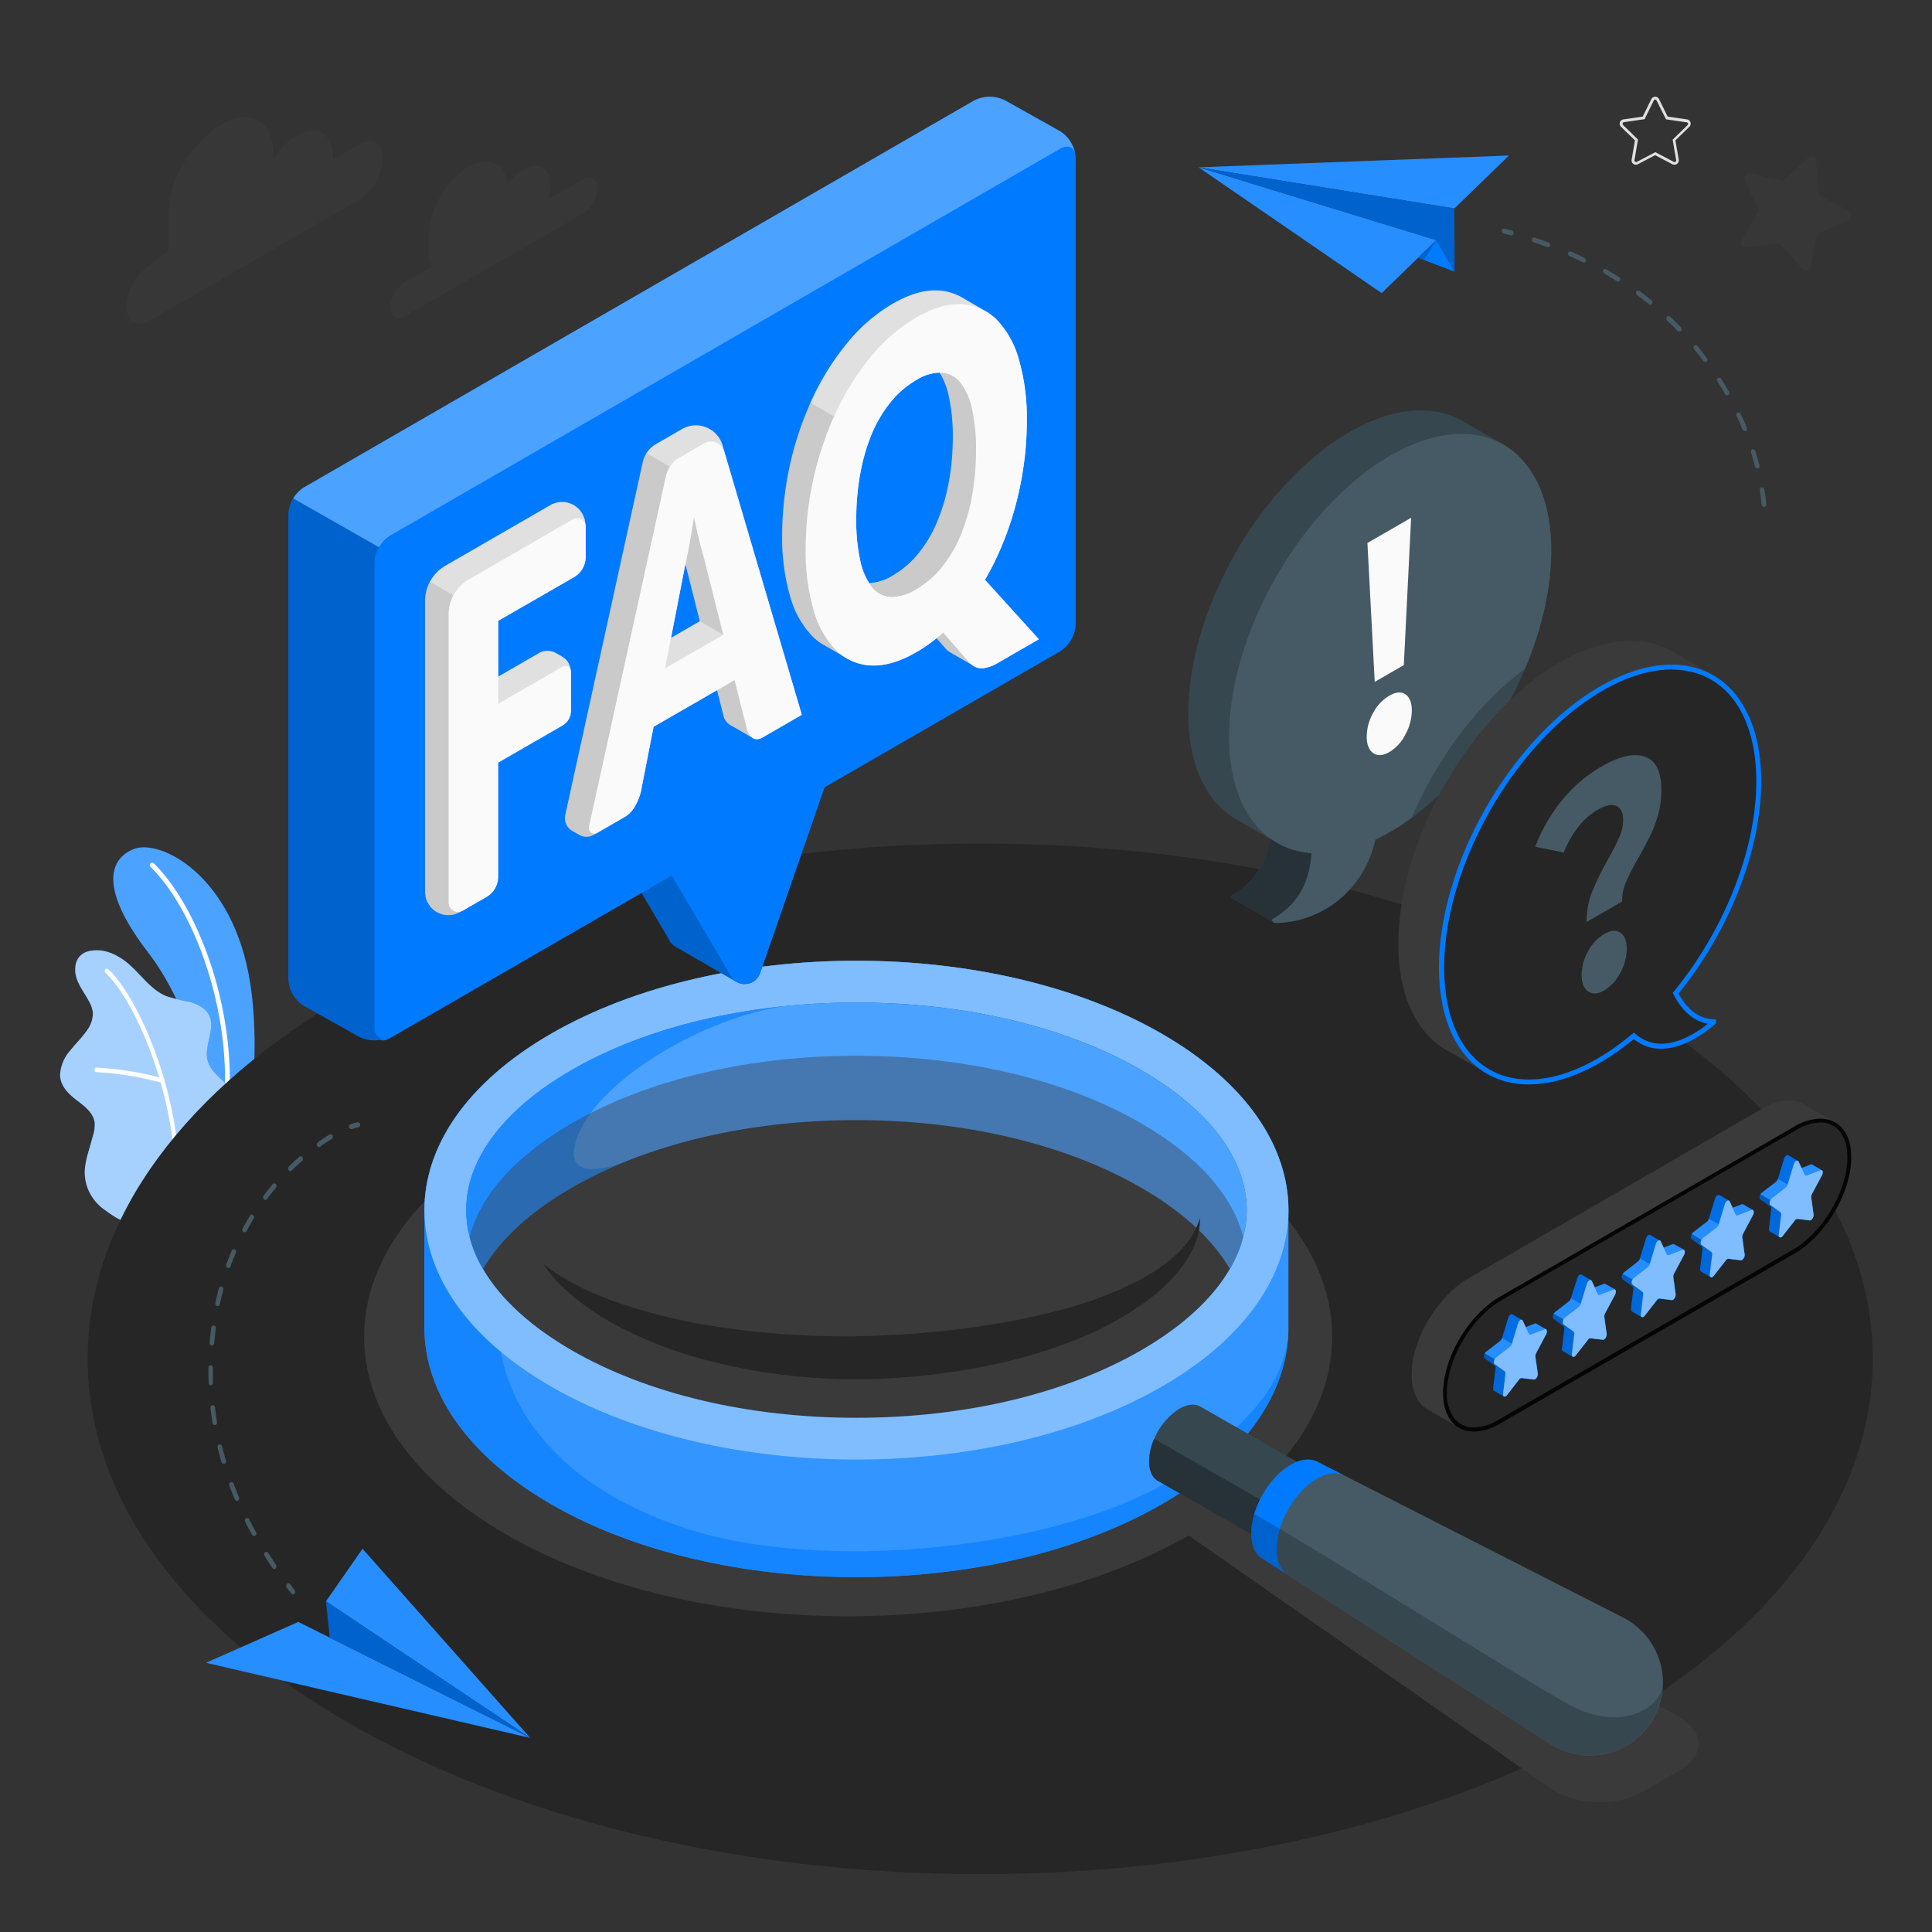 <svg xmlns="http://www.w3.org/2000/svg" width="414" height="414" fill="none"><rect width="100%" height="100%" fill="#333333" stroke="none"/><path fill="#007AFF" d="m45.54 249.998 7.162-4.636s3.478-18.473.894-34.776c-3.626-23.002-19.259-30.91-24.939-28.641-5.68 2.269-7.021 9.108 3.238 22.356 6.052 7.833 13.835 24.385 13.645 45.697"/><path fill="#fff" d="m45.54 249.998 7.162-4.636s3.478-18.473.894-34.776c-3.626-23.002-19.259-30.91-24.939-28.641-5.68 2.269-7.021 9.108 3.238 22.356 6.052 7.833 13.835 24.385 13.645 45.697" opacity=".3"/><path fill="#fff" d="M48.147 240.883h-.075a.525.525 0 0 1-.439-.58c2.973-21.528-5.671-45.06-15.392-54.557a.514.514 0 1 1 .72-.737c9.895 9.663 18.705 33.584 15.691 55.426a.518.518 0 0 1-.505.448"/><path fill="#007AFF" d="M27.506 261.648c-1.077.613-4.14-1.747-4.968-2.318a10.256 10.256 0 0 1-3.412-3.917 9.595 9.595 0 0 1-.828-5.796c.173-1.039.416-2.065.73-3.071.289-.994.57-1.988.827-2.981a7.455 7.455 0 0 0 .43-3.006c-.256-2.037-2.07-3.461-3.709-4.695-1.821-1.358-3.71-3.154-3.701-5.605.13-1.904.89-3.71 2.161-5.134 1.176-1.49 2.567-2.798 3.627-4.372a6.01 6.01 0 0 0 1.233-3.808 6.33 6.33 0 0 0-.828-2.377c-.828-1.598-2.003-3.063-2.6-4.777-.596-1.714-.513-3.851.829-5.076 1.093-1.01 2.732-1.151 4.214-1.052a9.679 9.679 0 0 1 3.925 1.383c3.891 2.161 6.119 6.773 10.25 8.438 1.629.513 3.288.922 4.968 1.225 1.656.439 3.354 1.292 4.14 2.823 1.516 3.031-1.3 6.765-.231 9.978.944 2.848 3.709 3.933 5.257 6.5a6.102 6.102 0 0 1 .729 3.726 17.818 17.818 0 0 1-1.573 6.292 55.82 55.82 0 0 1-3.436 5.97z"/><path fill="#fff" d="M27.506 261.648c-1.077.613-4.14-1.747-4.968-2.318a10.256 10.256 0 0 1-3.412-3.917 9.595 9.595 0 0 1-.828-5.796c.173-1.039.416-2.065.73-3.071.289-.994.57-1.988.827-2.981a7.455 7.455 0 0 0 .43-3.006c-.256-2.037-2.07-3.461-3.709-4.695-1.821-1.358-3.71-3.154-3.701-5.605.13-1.904.89-3.71 2.161-5.134 1.176-1.49 2.567-2.798 3.627-4.372a6.01 6.01 0 0 0 1.233-3.808 6.33 6.33 0 0 0-.828-2.377c-.828-1.598-2.003-3.063-2.6-4.777-.596-1.714-.513-3.851.829-5.076 1.093-1.01 2.732-1.151 4.214-1.052a9.679 9.679 0 0 1 3.925 1.383c3.891 2.161 6.119 6.773 10.25 8.438 1.629.513 3.288.922 4.968 1.225 1.656.439 3.354 1.292 4.14 2.823 1.516 3.031-1.3 6.765-.231 9.978.944 2.848 3.709 3.933 5.257 6.5a6.102 6.102 0 0 1 .729 3.726 17.818 17.818 0 0 1-1.573 6.292 55.82 55.82 0 0 1-3.436 5.97z" opacity=".65"/><path fill="#fff" d="M37.905 255.554a.49.49 0 0 1-.338-.155.479.479 0 0 1-.126-.35c.828-19.243-8.28-40.497-14.904-46.666a.49.49 0 0 1 .325-.811.489.489 0 0 1 .338.099c6.723 6.301 15.98 27.903 15.168 47.419a.491.491 0 0 1-.463.464"/><path fill="#fff" d="M34.775 232.031h-.141a65.454 65.454 0 0 0-13.935-2.277.49.49 0 0 1-.338-.155.48.48 0 0 1-.126-.35.474.474 0 0 1 .505-.464 66.903 66.903 0 0 1 14.217 2.294.499.499 0 0 1 .315.613.49.49 0 0 1-.497.339"/><path fill="#262626" d="M210.047 401.596c105.63 0 191.26-49.438 191.26-110.422 0-60.984-85.63-110.422-191.26-110.422S18.787 230.19 18.787 291.174c0 60.984 85.63 110.422 191.26 110.422"/><path fill="#3A3A3A" d="M108.403 244.102c40.514-23.382 106.191-23.382 146.696 0 34.337 19.823 39.554 50.086 15.683 73.096l89.134 50.806c5.431 3.139 5.431 8.222 0 11.361l-8.015 4.628c-5.432 3.138-14.076 2.89-19.342-.546l-77.832-54.433c-40.572 23.184-105.918 23.093-146.291-.215-40.54-23.391-40.54-61.306-.033-84.697"/><path fill="#373737" d="m124.82 38.502-7.021 4.057c.035-.308.054-.617.057-.927v-2.037c0-3.627-2.541-5.092-5.68-3.312a10.877 10.877 0 0 0-3.386 3.254c-.522-4.554-4.09-6.251-8.437-3.75-4.695 2.715-8.496 9.306-8.496 14.73v3.038a7.99 7.99 0 0 0 .72 3.536l-5.795 3.37a6.94 6.94 0 0 0-3.155 5.49c0 2.011 1.408 2.823 3.155 1.82l38.088-21.99a6.936 6.936 0 0 0 3.154-5.457c-.049-2.012-1.457-2.824-3.204-1.822M32.208 56.768l3.958-3.055v-8.727c0-6.922 5.523-14.954 11.51-18.407 5.994-3.46 10.854-.654 10.854 6.26v1.267a15.459 15.459 0 0 1 5.035-5.035c4.314-2.484 7.808-.472 7.808 4.505v.58l5.522-3.188c2.84-1.657 5.142-.315 5.142 2.964a11.368 11.368 0 0 1-5.142 8.909l-44.687 25.8c-2.84 1.656-5.142.307-5.142-2.972a11.353 11.353 0 0 1 5.142-8.901"/><path fill="#007AFF" d="M90.94 259.321v25.196c0 13.679 9.041 27.324 27.116 37.799 36.151 20.873 94.773 20.873 130.924 0 18.075-10.442 27.117-24.12 27.117-37.799v-25.196c0-13.678-9.042-27.324-27.117-37.79-36.151-20.873-94.773-20.873-130.924 0-18.075 10.433-27.117 24.112-27.117 37.79m176.198 0c0 10.946-8.04 21.611-22.638 30.04-16.146 9.323-37.798 14.457-60.982 14.457-23.184 0-44.836-5.134-60.982-14.457-14.598-8.429-22.638-19.094-22.638-30.04 0-10.946 8.04-21.61 22.638-30.04 16.146-9.323 37.798-14.456 60.982-14.456 23.184 0 44.845 5.133 60.982 14.456 14.606 8.43 22.638 19.119 22.638 30.04"/><path fill="#fff" d="M90.94 259.321v25.196c0 13.679 9.041 27.324 27.116 37.799 36.151 20.873 94.773 20.873 130.924 0 18.075-10.442 27.117-24.12 27.117-37.799v-25.196c0-13.678-9.042-27.324-27.117-37.79-36.151-20.873-94.773-20.873-130.924 0-18.075 10.433-27.117 24.112-27.117 37.79m176.198 0c0 10.946-8.04 21.611-22.638 30.04-16.146 9.323-37.798 14.457-60.982 14.457-23.184 0-44.836-5.134-60.982-14.457-14.598-8.429-22.638-19.094-22.638-30.04 0-10.946 8.04-21.61 22.638-30.04 16.146-9.323 37.798-14.456 60.982-14.456 23.184 0 44.845 5.133 60.982 14.456 14.606 8.43 22.638 19.119 22.638 30.04" opacity=".2"/><path fill="#007AFF" d="M276.006 286.869c-1.441 8.669-5.258 15.194-20.634 27.192-21.735 16.974-76.772 23.904-108.716 13.364-30.131-9.936-39.744-29.386-39.744-42.725l.082-7.841c-4.653-5.54-7.104-11.493-7.104-17.537 0-6.194 2.575-12.296 7.452-17.951l.108-11.046h-1.714c-9.862 8.802-14.797 18.895-14.797 28.98v25.196c0 13.679 9.042 27.324 27.117 37.798 36.151 20.874 94.773 20.874 130.924 0 17.04-9.82 26.049-22.563 27.026-35.43" opacity=".6"/><path fill="#007AFF" d="M248.989 221.531c-36.159-20.873-94.773-20.873-130.924 0-36.15 20.874-36.159 54.715 0 75.589 36.159 20.873 94.765 20.873 130.924 0 36.158-20.874 36.15-54.715 0-75.589m-4.48 67.83c-16.146 9.323-37.806 14.457-60.982 14.457-23.176 0-44.836-5.134-60.991-14.457-14.597-8.429-22.637-19.094-22.637-30.04 0-10.946 8.04-21.61 22.637-30.04 16.146-9.323 37.807-14.456 60.991-14.456 23.184 0 44.836 5.133 60.982 14.456 14.598 8.43 22.638 19.102 22.638 30.04 0 10.938-8.04 21.611-22.638 30.04"/><path fill="#fff" d="M248.989 221.531c-36.159-20.873-94.773-20.873-130.924 0-36.15 20.874-36.159 54.715 0 75.589 36.159 20.873 94.765 20.873 130.924 0 36.158-20.874 36.15-54.715 0-75.589m-4.48 67.83c-16.146 9.323-37.806 14.457-60.982 14.457-23.176 0-44.836-5.134-60.991-14.457-14.597-8.429-22.637-19.094-22.637-30.04 0-10.946 8.04-21.61 22.637-30.04 16.146-9.323 37.807-14.456 60.991-14.456 23.184 0 44.836 5.133 60.982 14.456 14.598 8.43 22.638 19.102 22.638 30.04 0 10.938-8.04 21.611-22.638 30.04" opacity=".5"/><path fill="#007AFF" d="M267.154 259.321a24.79 24.79 0 0 1-3.618 12.602c-3.668-6.351-10.135-12.312-19.044-17.438-16.129-9.331-37.798-14.465-60.982-14.465-23.184 0-44.836 5.134-60.974 14.465-8.901 5.126-15.359 11.087-19.044 17.438a25.004 25.004 0 0 1-3.594-12.602c0-10.938 8.04-21.611 22.646-30.048 16.138-9.307 37.798-14.449 60.974-14.449 23.176 0 44.853 5.142 60.982 14.449 14.615 8.437 22.654 19.127 22.654 30.048"/><path fill="#fff" d="M267.154 259.321a24.79 24.79 0 0 1-3.618 12.602c-3.668-6.351-10.135-12.312-19.044-17.438-16.129-9.331-37.798-14.465-60.982-14.465-23.184 0-44.836 5.134-60.974 14.465-8.901 5.126-15.359 11.087-19.044 17.438a25.004 25.004 0 0 1-3.594-12.602c0-10.938 8.04-21.611 22.646-30.048 16.138-9.307 37.798-14.449 60.974-14.449 23.176 0 44.853 5.142 60.982 14.449 14.615 8.437 22.654 19.127 22.654 30.048" opacity=".3"/><path fill="#007AFF" d="M122.544 229.273c-14.606 8.438-22.646 19.111-22.646 30.048a25.005 25.005 0 0 0 3.602 12.603c3.693-6.351 10.152-12.313 19.044-17.438a92.589 92.589 0 0 1 11.692-5.639c-3.528 1.366-14.358 4.852-10.408-5.473 4.694-12.262 27.605-25.544 44.438-27.746-17.313 1.714-33.186 6.417-45.722 13.645" opacity=".6"/><path fill="#3A3A3A" d="M244.51 240.691c-16.146-9.323-37.807-14.457-60.983-14.457-23.175 0-44.844 5.134-60.99 14.457-12.039 6.955-19.607 15.434-21.892 24.335 2.285 8.901 9.853 17.388 21.892 24.335 16.154 9.323 37.806 14.457 60.99 14.457 23.184 0 44.837-5.134 60.983-14.457 12.047-6.955 19.615-15.434 21.892-24.335-2.269-8.901-9.845-17.38-21.892-24.335" opacity=".4"/><path fill="#262626" d="M116.352 270.806c5.175 4.057 11.045 6.624 17.032 8.661a121.623 121.623 0 0 0 18.389 4.537 182.051 182.051 0 0 0 37.724 2.153 212.18 212.18 0 0 0 18.878-1.714 155.144 155.144 0 0 0 18.539-3.651 80.302 80.302 0 0 0 17.496-6.624 39.97 39.97 0 0 0 3.974-2.426 31.401 31.401 0 0 0 3.635-2.898 20.815 20.815 0 0 0 3.056-3.536 15.128 15.128 0 0 0 2.061-4.33 13.974 13.974 0 0 1-.828 4.968 21.669 21.669 0 0 1-2.368 4.537 27.2 27.2 0 0 1-3.245 3.974 40.44 40.44 0 0 1-3.801 3.437 67.988 67.988 0 0 1-17.744 9.737 113.49 113.49 0 0 1-19.35 5.39 145.526 145.526 0 0 1-19.872 2.36c-13.389.7-26.803-.728-39.744-4.231a89.12 89.12 0 0 1-18.639-7.452 57.87 57.87 0 0 1-8.362-5.581c-.655-.521-1.267-1.093-1.897-1.656a29.996 29.996 0 0 1-4.934-5.655"/><path fill="#37474F" d="M246.23 313.158a14.314 14.314 0 0 1 6.442-11.261c1.772-1.035 3.387-1.143 4.563-.48l20.633 11.799c1.168.67 1.896 2.119 1.905 4.14a14.338 14.338 0 0 1-6.442 11.26c-1.789 1.044-3.411 1.151-4.587.472l-20.626-11.79c-1.142-.613-1.879-2.062-1.888-4.14"/><path fill="#263238" d="M248.16 317.356c-1.184-.671-1.921-2.12-1.93-4.198.03-1.676.405-3.328 1.102-4.852l29.65 16.99a12.389 12.389 0 0 1-3.61 3.378c-1.788 1.044-3.411 1.151-4.587.472z"/><path fill="#455A64" d="m348.124 346.775-65.66-33.459-.083-.05c-1.524-.828-3.594-.679-5.871.646-4.653 2.716-8.404 9.273-8.379 14.655 0 2.7.969 4.588 2.484 5.465l61.711 39.744a15.63 15.63 0 0 0 5.833 2.219 15.637 15.637 0 0 0 11.884-2.891 15.653 15.653 0 0 0 2.867-22.333 15.653 15.653 0 0 0-4.794-3.996z"/><path fill="#37474F" d="m270.624 334.048 61.711 39.744a15.631 15.631 0 0 0 23.913-12.246c-1.184 5.142-9.68 9.514-20.212 3.627s-49.547-30.554-67.275-40.763a14.39 14.39 0 0 0-.646 4.14c.009 2.733.986 4.62 2.509 5.498"/><path fill="#007AFF" d="M270.625 334.048c-1.54-.878-2.484-2.765-2.484-5.465 0-5.382 3.726-11.939 8.379-14.655 2.277-1.325 4.347-1.466 5.87-.646l5.796 2.948c-1.564-.828-3.676-.696-6.019.662-4.769 2.782-8.62 9.514-8.595 15.037 0 2.765.953 4.744 2.526 5.638"/><path fill="#000" d="M276.088 337.567c-1.573-.894-2.484-2.873-2.526-5.639.009-1.463.235-2.917.671-4.313a513.964 513.964 0 0 0-5.473-3.205 16.407 16.407 0 0 0-.488 2.112c-.05.347-.092.695-.125 1.043 0 .348-.041.687 0 1.018 0 2.7.969 4.587 2.484 5.465z" opacity=".2"/><path fill="#007AFF" d="m113.61 372.401-49.68-24.848-19.79 8.76z"/><path fill="#fff" d="m113.61 372.401-49.68-24.848-19.79 8.76z" opacity=".15"/><path fill="#007AFF" d="m113.609 372.401-43.76-29.253 7.834-11.261z"/><path fill="#fff" d="m113.609 372.401-43.76-29.253 7.834-11.261z" opacity=".15"/><path fill="#007AFF" d="m69.85 343.147.82 7.775 42.939 21.479z"/><path fill="#000" d="m69.85 343.147.82 7.775 42.939 21.479z" opacity=".2"/><path fill="#455A64" d="M62.762 341.657a.49.49 0 0 0 .323-.132.581.581 0 0 0 .05-.77l-.952-1.276a.471.471 0 0 0-.333-.191.477.477 0 0 0-.195.023.478.478 0 0 0-.168.102.589.589 0 0 0-.058.77c.315.422.638.828.96 1.25a.488.488 0 0 0 .373.224M58.4 336.01a77.903 77.903 0 0 1-1.715-2.608.587.587 0 0 1 .124-.762.473.473 0 0 1 .37-.09.453.453 0 0 1 .31.223c.554.869 1.117 1.73 1.656 2.583a.573.573 0 0 1-.1.762.44.44 0 0 1-.29.108.5.5 0 0 1-.356-.216m-4.38-7.112a90.553 90.553 0 0 1-1.475-2.79.58.58 0 0 1 .19-.746.464.464 0 0 1 .671.216c.464.919.953 1.838 1.45 2.749a.578.578 0 0 1-.158.753.507.507 0 0 1-.257.075.496.496 0 0 1-.422-.257m-3.694-7.585c-.414-.985-.828-1.978-1.175-2.964a.57.57 0 0 1 .264-.712.483.483 0 0 1 .549.125c.044.05.077.109.097.173.356.969.745 1.946 1.16 2.915a.577.577 0 0 1-.24.728.453.453 0 0 1-.478-.04.496.496 0 0 1-.177-.225m-2.865-8.015a78.416 78.416 0 0 1-.828-3.105.546.546 0 0 1 .348-.67.493.493 0 0 1 .385.059.496.496 0 0 1 .22.322c.24 1.01.513 2.036.828 3.055a.562.562 0 0 1-.315.687h-.15a.508.508 0 0 1-.488-.348m-1.92-8.371a80.072 80.072 0 0 1-.44-3.196.53.53 0 0 1 .423-.612.52.52 0 0 1 .555.471c.115 1.052.265 2.112.43 3.147a.537.537 0 0 1-.389.629h-.091a.52.52 0 0 1-.489-.439m-.829-8.578c0-.828-.05-1.656-.05-2.542v-.695a.518.518 0 0 1 .295-.49.506.506 0 0 1 .194-.048.518.518 0 0 1 .48.554V296.291a.53.53 0 0 1-.471.572.515.515 0 0 1-.447-.514m.654-8.023a.537.537 0 0 1-.438-.596c.09-1.068.207-2.153.34-3.221a.495.495 0 0 1 .562-.456.529.529 0 0 1 .414.613 83.913 83.913 0 0 0-.34 3.163.521.521 0 0 1-.488.497zm1.16-8.462a.548.548 0 0 1-.365-.654c.216-1.052.464-2.103.737-3.138a.483.483 0 0 1 .407-.387.473.473 0 0 1 .198.014.56.56 0 0 1 .34.679 63.881 63.881 0 0 0-.73 3.08.497.497 0 0 1-.471.422zm2.235-8.189a.556.556 0 0 1-.273-.704c.356-.994.754-1.995 1.168-2.972a.477.477 0 0 1 .462-.311.471.471 0 0 1 .192.046.587.587 0 0 1 .24.728c-.414.961-.828 1.938-1.151 2.915a.487.487 0 0 1-.455.339.36.36 0 0 1-.183-.041m3.403-7.692a.58.58 0 0 1-.174-.754 73.034 73.034 0 0 1 1.574-2.724.461.461 0 0 1 .687-.149.598.598 0 0 1 .133.762 53.459 53.459 0 0 0-1.549 2.674.48.48 0 0 1-.422.265.456.456 0 0 1-.249-.074m4.397-7.03a.579.579 0 0 1-.058-.762 56.424 56.424 0 0 1 1.93-2.434.45.45 0 0 1 .347-.161.453.453 0 0 1 .348.161.58.58 0 0 1 0 .77 54.275 54.275 0 0 0-1.896 2.385.475.475 0 0 1-.381.198.444.444 0 0 1-.331-.157zm5.324-6.193a.583.583 0 0 1 0-.77 51.988 51.988 0 0 1 2.236-2.087.474.474 0 0 1 .368-.114.474.474 0 0 1 .327.205.595.595 0 0 1-.082.77 50.443 50.443 0 0 0-2.203 2.037.464.464 0 0 1-.323.141.485.485 0 0 1-.364-.182zm6.094-5.242a.597.597 0 0 1 .15-.753 39.245 39.245 0 0 1 2.483-1.656.453.453 0 0 1 .38-.042.464.464 0 0 1 .283.257.572.572 0 0 1-.19.737 30.79 30.79 0 0 0-2.485 1.656.457.457 0 0 1-.265.083.512.512 0 0 1-.397-.282zM75.265 241.941h.149a7.6 7.6 0 0 1 1.35-.372.542.542 0 0 0 .413-.621.51.51 0 0 0-.18-.349.496.496 0 0 0-.175-.095c-.065-.02-.132-.027-.2-.02a9.363 9.363 0 0 0-1.506.414.554.554 0 0 0-.145.942.509.509 0 0 0 .294.101"/><path fill="#007AFF" d="m307.768 51.46-50.922-15.608 39.23 26.952z"/><path fill="#fff" d="m307.768 51.46-50.922-15.608 39.23 26.952z" opacity=".15"/><path fill="#007AFF" d="m256.846 35.853 54.805 8.818 11.691-11.344z"/><path fill="#fff" d="m256.846 35.853 54.805 8.818 11.691-11.344z" opacity=".15"/><path fill="#007AFF" d="m311.651 44.67.05 13.547-3.933-6.757-50.922-15.608z"/><path fill="#000" d="m311.651 44.67.05 13.547-3.933-6.757-50.922-15.608z" opacity=".2"/><path fill="#007AFF" d="m311.7 58.216-7.833-2.972 3.9-3.784z"/><path fill="#000" d="m307.767 51.46-3.9 3.784 1.25.472z" opacity=".2"/><path fill="#455A64" d="M321.977 49.076a.449.449 0 0 0-.174.298.597.597 0 0 0 .431.646l1.507.405a.452.452 0 0 0 .52-.188.468.468 0 0 0 .068-.184.593.593 0 0 0-.414-.646l-1.524-.406a.474.474 0 0 0-.414.075M328.874 50.923c.985.33 1.971.678 2.939 1.035a.595.595 0 0 1 .373.678.464.464 0 0 1-.629.307 110.55 110.55 0 0 0-2.915-1.027.58.58 0 0 1-.381-.662.426.426 0 0 1 .166-.265.47.47 0 0 1 .447-.066m7.792 2.997c.968.43 1.92.828 2.864 1.333a.57.57 0 0 1 .298.704.46.46 0 0 1-.277.268.47.47 0 0 1-.385-.028 67.132 67.132 0 0 0-2.823-1.308.585.585 0 0 1-.323-.696.436.436 0 0 1 .157-.223.476.476 0 0 1 .489-.05m7.534 3.8c.928.53 1.838 1.085 2.733 1.656a.579.579 0 0 1 .223.73.478.478 0 0 1-.695.156c-.878-.554-1.78-1.093-2.691-1.656a.571.571 0 0 1-.249-.72.414.414 0 0 1 .133-.174.495.495 0 0 1 .546.008m7.138 4.645a69.35 69.35 0 0 1 2.542 1.963.554.554 0 0 1 .124.745.484.484 0 0 1-.542.162.484.484 0 0 1-.17-.104c-.828-.654-1.656-1.3-2.484-1.93a.566.566 0 0 1-.166-.744.304.304 0 0 1 .1-.108.51.51 0 0 1 .596.017m6.582 5.532a65.39 65.39 0 0 1 2.294 2.276.54.54 0 0 1 0 .746.521.521 0 0 1-.364.151.518.518 0 0 1-.365-.151 63.026 63.026 0 0 0-2.252-2.236.549.549 0 0 1-.066-.745l.066-.066a.512.512 0 0 1 .687.025m5.871 6.309c.538.654 1.06 1.316 1.581 1.995l.414.555a.518.518 0 0 1-.066.729.513.513 0 0 1-.72-.141l-.414-.546a69.663 69.663 0 0 0-1.549-1.963.533.533 0 0 1 0-.737.519.519 0 0 1 .393-.128.515.515 0 0 1 .361.203zm4.347 6.79a.537.537 0 0 1 .712.198c.571.911 1.134 1.838 1.656 2.774a.5.5 0 0 1-.018.569c-.04.054-.09.1-.148.135a.546.546 0 0 1-.704-.24 62.757 62.757 0 0 0-1.656-2.724.512.512 0 0 1 .092-.687zm4.198 7.452a.554.554 0 0 1 .695.298c.456.968.903 1.954 1.309 2.939a.49.49 0 0 1-.093.558.487.487 0 0 1-.164.113.563.563 0 0 1-.679-.34 52.606 52.606 0 0 0-1.284-2.881.5.5 0 0 1 .125-.63.327.327 0 0 1 .091-.115zm3.188 7.866a.561.561 0 0 1 .645.397c.315 1.01.613 2.045.87 3.072a.47.47 0 0 1-.365.604.565.565 0 0 1-.621-.43c-.256-1.01-.546-2.029-.828-3.014a.487.487 0 0 1 .15-.547.415.415 0 0 1 .149-.14zm1.987 8.155a.578.578 0 0 1 .588.497c.165 1.035.298 2.087.405 3.13a.458.458 0 0 1-.266.479.474.474 0 0 1-.189.043.57.57 0 0 1-.563-.522 55.336 55.336 0 0 0-.398-3.064.49.49 0 0 1 .174-.463.466.466 0 0 1 .249-.158z"/><path fill="#3A3A3A" d="M386.576 236.667c-2.219-1.324-5.349-1.142-8.827.828l-63.06 36.432c-6.732 3.884-12.197 13.124-12.197 20.634 0 3.668 1.308 6.235 3.428 7.452l6.765 3.9c2.211 1.259 5.299 1.06 8.727-.919l63.069-36.432c6.731-3.883 12.188-13.124 12.188-20.634 0-3.643-1.292-6.218-3.395-7.452-1.151-.629-5.589-3.146-6.698-3.809"/><path fill="#262626" d="M315.814 306.36c-3.809 0-6.177-3.014-6.177-7.858 0-7.361 5.373-16.461 11.981-20.269l63.069-36.432a11.075 11.075 0 0 1 5.39-1.656c3.809 0 6.177 3.013 6.177 7.857 0 7.369-5.374 16.461-11.981 20.278l-63.069 36.432a11.003 11.003 0 0 1-5.39 1.648"/><path fill="#050505" d="M390.079 240.526c3.552 0 5.796 2.856 5.796 7.452 0 7.236-5.283 16.171-11.774 19.872l-63.069 36.432a10.651 10.651 0 0 1-5.183 1.606 5.144 5.144 0 0 1-4.14-1.863 8.697 8.697 0 0 1-1.656-5.581c0-7.228 5.282-16.162 11.774-19.872l63.069-36.432a10.658 10.658 0 0 1 5.183-1.606m0-.828a11.362 11.362 0 0 0-5.597 1.722l-63.069 36.432c-6.732 3.892-12.188 13.124-12.188 20.634 0 5.258 2.674 8.28 6.624 8.28a11.452 11.452 0 0 0 5.597-1.714l63.069-36.432c6.731-3.883 12.188-13.124 12.188-20.634 0-5.257-2.675-8.28-6.624-8.28z"/><path fill="#007AFF" d="M331.298 285.958c.257-.48.215-.977 0-1.11l-2.111-1.217a.32.32 0 0 0-.29 0l-1.938.745-.637-1.358a.348.348 0 0 0-.149-.157l-2.112-1.225c-.265-.149-.703.19-.877.753l-1.317 4.314c-.072.26-.222.491-.43.662l-2.94 2.277c-.472.356-.654 1.234-.314 1.474l2.127 1.54a.636.636 0 0 1 .166.58l-.505 4.198c-.041.306.05.513.19.588l2.112 1.225c.165.091.414 0 .637-.273l2.633-3.362a.633.633 0 0 1 .53-.306l2.642.29c.414.058.902-.704.828-1.275l-.505-3.619a1.344 1.344 0 0 1 .165-.77z"/><path fill="#fff" d="M331.272 284.833a.345.345 0 0 0-.289 0l-2.948 1.126a.306.306 0 0 1-.248.01.3.3 0 0 1-.174-.176l-.679-1.441 1.937-.737a.332.332 0 0 1 .29 0zM323.952 287.912a1.35 1.35 0 0 1-.43.663l-2.94 2.269a1.059 1.059 0 0 0-.314.397l-2.112-1.225a1.22 1.22 0 0 1 .315-.398l2.939-2.269c.207-.169.357-.397.431-.654z" opacity=".15"/><path fill="#000" d="M326.164 282.853c-.265-.174-.712.165-.894.745l-1.317 4.314-2.111-1.226 1.316-4.313c.174-.563.613-.903.878-.754.058 0 1.846 1.076 2.12 1.226z" opacity=".1"/><path fill="#000" d="m322.397 293.866-2.095-1.209-2.128-1.54c-.248-.182-.215-.679 0-1.085l2.112 1.226c-.216.397-.249.902 0 1.084z" opacity=".25"/><path fill="#000" d="M322.092 298.643c0 .307.05.514.207.596l-2.12-1.225a.57.57 0 0 1-.182-.588l.505-4.198a.643.643 0 0 0-.149-.563l2.095 1.209a.616.616 0 0 1 .149.555z" opacity=".15"/><path fill="#007AFF" d="m326.296 283.002 1.317 2.799a.31.31 0 0 0 .068.107.318.318 0 0 0 .231.09.306.306 0 0 0 .123-.031l2.948-1.127c.463-.182.654.481.314 1.118l-2.128 3.991a1.344 1.344 0 0 0-.165.77l.505 3.619c.074.571-.414 1.333-.828 1.275l-2.633-.323a.63.63 0 0 0-.53.306l-2.6 3.362c-.422.538-.911.348-.828-.323l.505-4.198a.618.618 0 0 0-.165-.58l-2.128-1.531c-.34-.249-.149-1.118.314-1.483l2.94-2.268c.208-.171.358-.403.43-.663l1.317-4.314c.174-.687.778-1.035.993-.596"/><path fill="#fff" d="m326.296 283.002 1.317 2.799a.31.31 0 0 0 .068.107.318.318 0 0 0 .231.09.306.306 0 0 0 .123-.031l2.948-1.127c.463-.182.654.481.314 1.118l-2.128 3.991a1.344 1.344 0 0 0-.165.77l.505 3.619c.074.571-.414 1.333-.828 1.275l-2.633-.323a.63.63 0 0 0-.53.306l-2.6 3.362c-.422.538-.911.348-.828-.323l.505-4.198a.618.618 0 0 0-.165-.58l-2.128-1.531c-.34-.249-.149-1.118.314-1.483l2.94-2.268c.208-.171.358-.403.43-.663l1.317-4.314c.174-.687.778-1.035.993-.596" opacity=".5"/><path fill="#007AFF" d="M346.104 277.43c.257-.48.207-.969 0-1.101l-2.103-1.217a.324.324 0 0 0-.298 0l-1.93.745-.645-1.358a.301.301 0 0 0-.141-.157l-2.112-1.226c-.265-.149-.703.191-.877.754l-1.375 4.338a1.37 1.37 0 0 1-.43.663l-2.94 2.268c-.472.365-.654 1.242-.323 1.483l2.137 1.54a.614.614 0 0 1 .157.579l-.497 4.198c-.041.307.042.514.182.588l2.087 1.184c.165.091.406 0 .637-.273l2.633-3.362a.633.633 0 0 1 .53-.306l2.633.323c.414.049.903-.704.828-1.275l-.496-3.619a1.287 1.287 0 0 1 .165-.77z"/><path fill="#fff" d="M346.053 276.32a.363.363 0 0 0-.29 0l-2.972 1.126a.321.321 0 0 1-.252.011.316.316 0 0 1-.179-.177l-.671-1.44 1.93-.737a.333.333 0 0 1 .298 0zM338.734 279.392c-.074.259-.224.49-.431.662l-2.964 2.294a1.067 1.067 0 0 0-.314.397l-2.095-1.225c.081-.152.191-.287.323-.397l2.939-2.269c.206-.174.355-.404.431-.663z" opacity=".15"/><path fill="#000" d="M340.943 274.333c-.265-.174-.712.165-.894.745l-1.316 4.314-2.112-1.184 1.317-4.314c.174-.563.612-.902.877-.753.058 0 1.847 1.076 2.112 1.217z" opacity=".1"/><path fill="#000" d="m337.176 285.337-2.095-1.201-2.128-1.54c-.24-.182-.207-.679 0-1.084l2.12 1.225c-.216.398-.249.903 0 1.077z" opacity=".25"/><path fill="#000" d="M336.836 290.114c-.041.315.05.522.199.605l-2.112-1.226c-.14-.082-.223-.281-.182-.587l.505-4.198a.67.67 0 0 0-.149-.563l2.095 1.2a.624.624 0 0 1 .149.555z" opacity=".15"/><path fill="#007AFF" d="m341.07 274.483 1.316 2.798a.323.323 0 0 0 .179.177.317.317 0 0 0 .252-.011l2.947-1.126c.464-.182.655.48.315 1.109l-2.128 3.999a1.289 1.289 0 0 0-.165.771l.496 3.618c.083.571-.405 1.325-.828 1.275l-2.633-.323a.634.634 0 0 0-.53.306l-2.633 3.362c-.422.538-.91.348-.828-.323l.505-4.198a.626.626 0 0 0-.01-.31.628.628 0 0 0-.155-.269l-2.128-1.532c-.34-.249-.157-1.118.315-1.482l2.939-2.269c.208-.171.359-.403.43-.662l1.317-4.314c.215-.688.82-1.01 1.027-.596"/><path fill="#fff" d="m341.07 274.483 1.316 2.798a.323.323 0 0 0 .179.177.317.317 0 0 0 .252-.011l2.947-1.126c.464-.182.655.48.315 1.109l-2.128 3.999a1.289 1.289 0 0 0-.165.771l.496 3.618c.083.571-.405 1.325-.828 1.275l-2.633-.323a.634.634 0 0 0-.53.306l-2.633 3.362c-.422.538-.91.348-.828-.323l.505-4.198a.626.626 0 0 0-.01-.31.628.628 0 0 0-.155-.269l-2.128-1.532c-.34-.249-.157-1.118.315-1.482l2.939-2.269c.208-.171.359-.403.43-.662l1.317-4.314c.215-.688.82-1.01 1.027-.596" opacity=".5"/><path fill="#007AFF" d="M360.857 268.91c.248-.48.207-.969 0-1.101l-2.137-1.192a.363.363 0 0 0-.298 0l-1.937.745-.638-1.358a.299.299 0 0 0-.141-.158l-2.111-1.225c-.265-.149-.712.19-.878.754l-1.316 4.313a1.364 1.364 0 0 1-.431.663l-2.947 2.269c-.464.364-.655 1.233-.315 1.482l2.128 1.54a.597.597 0 0 1 .165.579l-.505 4.198c0 .307.05.505.191.588l2.111 1.226c.174.091.414 0 .646-.274l2.625-3.361a.63.63 0 0 1 .538-.307l2.625.323c.422.05.911-.704.828-1.275l-.497-3.618a1.338 1.338 0 0 1 .157-.77z"/><path fill="#fff" d="M360.831 267.8a.379.379 0 0 0-.298 0l-2.939 1.126a.317.317 0 0 1-.36-.058.333.333 0 0 1-.071-.107l-.679-1.441 1.938-.737a.329.329 0 0 1 .29 0zM353.554 270.864c-.075.26-.224.494-.43.67l-2.94 2.269a1.196 1.196 0 0 0-.323.397l-2.111-1.225c.082-.152.191-.286.323-.397l2.939-2.269c.206-.174.356-.404.431-.663z" opacity=".15"/><path fill="#000" d="M355.724 265.788c-.265-.174-.72.166-.894.737l-1.275 4.339-2.112-1.218 1.317-4.313c.174-.564.613-.903.878-.754.058 0 1.838 1.076 2.111 1.217z" opacity=".1"/><path fill="#000" d="m351.947 276.817-2.086-1.201-2.153-1.548c-.24-.182-.215-.679 0-1.085l2.111 1.226c-.207.397-.24.902 0 1.076z" opacity=".25"/><path fill="#000" d="M351.616 281.595c-.041.315.05.522.199.604l-2.111-1.225c-.141-.083-.224-.282-.191-.588l.505-4.206a.635.635 0 0 0-.141-.555l2.087 1.201a.66.66 0 0 1 .149.554z" opacity=".15"/><path fill="#007AFF" d="m355.849 265.962 1.316 2.799a.315.315 0 0 0 .431.166l2.939-1.127c.472-.182.654.481.323 1.11l-2.136 3.999a1.332 1.332 0 0 0-.157.77l.497 3.619c.082.571-.406 1.324-.828 1.275l-2.625-.323a.628.628 0 0 0-.538.306l-2.625 3.362c-.422.538-.911.348-.828-.323l.497-4.198a.626.626 0 0 0-.158-.58l-2.136-1.54c-.331-.24-.149-1.118.323-1.474l2.939-2.268c.206-.174.356-.404.431-.663l1.316-4.314c.207-.687.812-1.035 1.019-.596"/><path fill="#fff" d="m355.849 265.962 1.316 2.799a.315.315 0 0 0 .431.166l2.939-1.127c.472-.182.654.481.323 1.11l-2.136 3.999a1.332 1.332 0 0 0-.157.77l.497 3.619c.082.571-.406 1.324-.828 1.275l-2.625-.323a.628.628 0 0 0-.538.306l-2.625 3.362c-.422.538-.911.348-.828-.323l.497-4.198a.626.626 0 0 0-.158-.58l-2.136-1.54c-.331-.24-.149-1.118.323-1.474l2.939-2.268c.206-.174.356-.404.431-.663l1.316-4.314c.207-.687.812-1.035 1.019-.596" opacity=".5"/><path fill="#007AFF" d="M375.628 260.389c.257-.48.215-.968 0-1.101l-2.103-1.225a.366.366 0 0 0-.298 0l-1.938.745-.637-1.358a.352.352 0 0 0-.141-.166c-.265-.14-2.053-1.184-2.111-1.217-.265-.149-.712.191-.886.754l-1.317 4.314a1.354 1.354 0 0 1-.422.662l-2.948 2.269c-.463.364-.654 1.234-.314 1.482l2.128 1.54a.593.593 0 0 1 .165.571l-.505 4.198c0 .307.05.514.19.596l2.112 1.226c.165.091.414 0 .637-.273l2.633-3.362a.633.633 0 0 1 .53-.306l2.633.323c.423.049.911-.704.828-1.276l-.505-3.618a1.405 1.405 0 0 1 .166-.77z"/><path fill="#fff" d="M375.604 259.28a.344.344 0 0 0-.289 0l-2.948 1.126a.307.307 0 0 1-.354-.059.297.297 0 0 1-.068-.106l-.679-1.441 1.937-.737a.293.293 0 0 1 .29 0zM368.293 262.344a1.391 1.391 0 0 1-.431.671l-2.939 2.269a1.162 1.162 0 0 0-.323.397l-2.112-1.225a1.34 1.34 0 0 1 .315-.398l2.939-2.269a1.31 1.31 0 0 0 .439-.662z" opacity=".15"/><path fill="#000" d="M370.504 257.293c-.265-.174-.721.166-.894.737l-1.317 4.314-2.111-1.217 1.316-4.314c.166-.563.613-.903.878-.753.058 0 1.838 1.076 2.111 1.217z" opacity=".1"/><path fill="#000" d="m366.728 268.272-2.086-1.201-2.128-1.54c-.248-.182-.215-.679 0-1.085l2.111 1.226c-.215.397-.24.902 0 1.076z" opacity=".25"/><path fill="#000" d="M366.388 273.075c0 .314.058.521.207.604l-2.128-1.267c-.141-.082-.223-.281-.19-.588l.505-4.206a.659.659 0 0 0-.141-.555l2.087 1.201a.641.641 0 0 1 .14.555z" opacity=".15"/><path fill="#007AFF" d="m370.628 257.442 1.317 2.799a.318.318 0 0 0 .179.176.306.306 0 0 0 .251-.011l2.94-1.126c.472-.182.654.48.314 1.11l-2.128 3.999a1.402 1.402 0 0 0-.165.77l.505 3.618c.083.572-.406 1.325-.828 1.275l-2.633-.322a.619.619 0 0 0-.53.306l-2.633 3.362c-.414.538-.903.347-.828-.323l.505-4.198a.596.596 0 0 0-.166-.58l-2.128-1.54c-.339-.24-.149-1.118.315-1.474l2.948-2.269c.204-.174.353-.404.43-.662l1.317-4.322c.207-.679.811-1.027 1.018-.588"/><path fill="#fff" d="m370.628 257.442 1.317 2.799a.318.318 0 0 0 .179.176.306.306 0 0 0 .251-.011l2.94-1.126c.472-.182.654.48.314 1.11l-2.128 3.999a1.402 1.402 0 0 0-.165.77l.505 3.618c.083.572-.406 1.325-.828 1.275l-2.633-.322a.619.619 0 0 0-.53.306l-2.633 3.362c-.414.538-.903.347-.828-.323l.505-4.198a.596.596 0 0 0-.166-.58l-2.128-1.54c-.339-.24-.149-1.118.315-1.474l2.948-2.269c.204-.174.353-.404.43-.662l1.317-4.322c.207-.679.811-1.027 1.018-.588" opacity=".5"/><path fill="#007AFF" d="M390.41 251.87c.256-.481.215-.969 0-1.11l-2.112-1.217a.345.345 0 0 0-.289 0l-1.938.745-.638-1.358a.465.465 0 0 0-.14-.165 107.356 107.356 0 0 1-2.112-1.218c-.273-.149-.712.183-.886.754l-1.316 4.314c-.072.26-.222.491-.431.662l-2.981 2.261c-.471.364-.654 1.233-.314 1.482l2.128 1.54a.595.595 0 0 1 .165.571l-.488 4.173c0 .307.05.514.19.596l2.112 1.226c.165.091.414 0 .637-.273l2.633-3.362a.633.633 0 0 1 .53-.306l2.633.322c.414.05.903-.703.828-1.275l-.505-3.618a1.333 1.333 0 0 1 .166-.77z"/><path fill="#fff" d="M390.384 250.76a.32.32 0 0 0-.29 0l-2.948 1.126a.316.316 0 0 1-.248.011.3.3 0 0 1-.174-.177l-.679-1.44 1.937-.746a.32.32 0 0 1 .29 0zM383.072 253.824c-.078.261-.23.494-.439.67l-2.939 2.269a1.158 1.158 0 0 0-.315.397l-2.111-1.225c.075-.153.183-.288.314-.397l2.94-2.269c.208-.171.358-.403.43-.663z" opacity=".15"/><path fill="#000" d="M385.284 248.764c-.265-.165-.721.174-.895.746l-1.316 4.314-2.12-1.218 1.317-4.314c.174-.563.621-.902.886-.753.058 0 1.838 1.076 2.111 1.217z" opacity=".1"/><path fill="#000" d="m381.508 259.777-2.095-1.201-2.128-1.54c-.248-.182-.215-.679 0-1.085l2.112 1.226c-.215.397-.249.902 0 1.076z" opacity=".25"/><path fill="#000" d="M381.167 264.554c0 .315.05.522.207.596l-2.153-1.225c-.141-.083-.223-.281-.19-.596l.505-4.198a.64.64 0 0 0-.149-.555l2.095 1.201a.646.646 0 0 1 .137.26.64.64 0 0 1 .003.295z" opacity=".15"/><path fill="#007AFF" d="m385.408 248.922 1.316 2.798a.3.3 0 0 0 .071.107.309.309 0 0 0 .36.059l2.939-1.126c.464-.182.654.48.315 1.109l-2.128 3.983a1.335 1.335 0 0 0-.166.77l.505 3.618c.075.572-.414 1.325-.828 1.276l-2.633-.323a.619.619 0 0 0-.53.306l-2.633 3.362c-.414.538-.902.339-.828-.323l.505-4.198a.618.618 0 0 0-.165-.58l-2.128-1.54c-.34-.24-.149-1.118.314-1.474l2.948-2.268c.2-.178.346-.407.422-.663l1.317-4.322c.215-.662.82-1.018 1.027-.571"/><path fill="#fff" d="m385.408 248.922 1.316 2.798a.3.3 0 0 0 .071.107.309.309 0 0 0 .36.059l2.939-1.126c.464-.182.654.48.315 1.109l-2.128 3.983a1.335 1.335 0 0 0-.166.77l.505 3.618c.075.572-.414 1.325-.828 1.276l-2.633-.323a.619.619 0 0 0-.53.306l-2.633 3.362c-.414.538-.902.339-.828-.323l.505-4.198a.618.618 0 0 0-.165-.58l-2.128-1.54c-.34-.24-.149-1.118.314-1.474l2.948-2.268c.2-.178.346-.407.422-.663l1.317-4.322c.215-.662.82-1.018 1.027-.571" opacity=".5"/><path fill="#373737" d="m396.047 47.196-6.624 2.84-1.416 7.063a1.069 1.069 0 0 1-1.847.489l-4.744-5.424-7.162.828a1.06 1.06 0 0 1-1.027-1.656l3.685-6.185-2.998-6.55a1.06 1.06 0 0 1 1.168-1.448l7.021 1.598 5.299-4.877a1.065 1.065 0 0 1 1.106-.215 1.058 1.058 0 0 1 .675.902l.654 7.17 6.276 3.528a1.059 1.059 0 0 1-.066 1.937"/><path fill="#E0E0E0" d="M359.542 34.925a.95.95 0 0 1-.686.372.926.926 0 0 1-.498-.107l-3.685-1.937-3.693 1.937a.925.925 0 0 1-.977-.066.897.897 0 0 1-.316-.402.896.896 0 0 1-.048-.509l.704-4.14-2.989-2.906a.917.917 0 0 1-.232-.952.911.911 0 0 1 .745-.63l4.14-.596 1.847-3.742a.92.92 0 0 1 1.314-.373.94.94 0 0 1 .342.373l1.846 3.742 4.14.596a.927.927 0 0 1 .513 1.582l-2.989 2.906.712 4.14a.976.976 0 0 1-.19.712m-11.783-8.603-.049.108a.338.338 0 0 0 .091.356l3.196 3.122-.754 4.405a.36.36 0 0 0 .143.343.355.355 0 0 0 .371.03l3.958-2.08 3.949 2.08a.375.375 0 0 0 .373 0 .34.34 0 0 0 .141-.349l-.754-4.405 3.196-3.121a.356.356 0 0 0 .091-.356.334.334 0 0 0-.281-.24l-4.43-.646-2.02-4.04a.343.343 0 0 0-.315-.2.353.353 0 0 0-.282.2l-1.97 4.007-4.43.646a.375.375 0 0 0-.224.14"/><path fill="#37474F" d="M313.431 90.252c-6.235-3.61-14.805-3.121-24.277 2.344-19.044 11.012-34.519 37.98-34.519 60.245 0 11.203 3.924 19.044 10.242 22.712 1.466.828 7.195 4.14 7.195 4.14a15.79 15.79 0 0 1-8.039 12.138c-.365.207-.141.563.182.745l8.752 5.06c.118.07.252.11.389.115 8.619 0 18.597-5.796 21.379-17.835a42.863 42.863 0 0 0 3.163-1.656c19.044-11.004 34.519-37.98 34.519-60.237 0-11.211-3.916-19.044-10.234-22.736z"/><path fill="#455A64" d="M297.898 97.646c-19.044 11.004-34.519 37.98-34.519 60.237 0 15.111 7.112 24.153 17.645 24.981-.398 4.802-1.797 10.201-8.28 14.018-.514.306.157.877.587.877 8.62 0 18.597-5.796 21.379-17.835a43.046 43.046 0 0 0 3.163-1.656c19.044-11.004 34.52-37.98 34.52-60.237 0-22.257-15.434-31.39-34.495-20.385"/><path fill="#263238" d="M272.767 196.882c-.315.198-.174.488.091.687l-8.644-4.968c-.323-.199-.547-.538-.183-.754a15.778 15.778 0 0 0 8.04-12.171l.953.563.877.513a17.188 17.188 0 0 0 7.121 2.087c-.389 4.827-1.797 10.226-8.255 14.043"/><path fill="#FAFAFA" d="M294.254 161.369c-.919-.654-1.383-1.83-1.383-3.527.02-1.769.487-3.503 1.358-5.043a9.295 9.295 0 0 1 3.478-3.717c1.407-.812 2.564-.908 3.469-.29.902.612 1.358 1.772 1.358 3.469a10.82 10.82 0 0 1-1.383 5.134 9.24 9.24 0 0 1-3.444 3.767c-1.375.787-2.526.861-3.453.207m-1.234-45.01 9.365-5.407-1.565 31.564-6.235 3.601z"/><path fill="#000" d="M302.5 175.246c10.168-7.452 18.936-19.267 24.302-31.952-10.168 7.46-18.937 19.268-24.302 31.952" opacity=".2"/><path fill="#3A3A3A" d="M367.516 218.385c-3.528.042-6.152-2.426-7.8-5.531 10.565-12.991 17.711-30.296 17.711-45.432 0-11.22-3.933-19.102-10.267-22.745l-8.736-5.035c-6.235-3.601-14.796-3.105-24.26 2.352-19.044 11.012-34.519 37.98-34.519 60.245 0 11.203 3.916 19.044 10.234 22.729 1.473.828 7.278 4.189 8.71 5.026 6.243 3.635 14.83 3.154 24.319-2.327a52.473 52.473 0 0 0 7.211-5.051c6.409 5.076 14.225-.455 17.322-3.105.414-.347.464-1.126.075-1.126"/><path fill="#262626" d="M327.63 231.84c-11.542 0-18.704-9.398-18.704-24.517 0-22.058 15.367-48.852 34.246-59.773 5.282-3.048 10.333-4.596 15.011-4.596 11.535 0 18.705 9.39 18.705 24.517 0 14.465-6.74 31.746-17.587 45.085l-.223.281.165.315c1.946 3.668 4.77 5.721 7.966 5.796a.437.437 0 0 1-.116.182c-2.203 1.888-6.575 5.043-11.104 5.043a8.72 8.72 0 0 1-5.539-1.954l-.34-.265-.339.273a52.612 52.612 0 0 1-7.137 4.968c-5.275 3.055-10.326 4.645-15.004 4.645"/><path fill="#007AFF" d="M358.185 142.416v1.076c11.202 0 18.166 9.191 18.166 23.971 0 14.358-6.69 31.505-17.463 44.753l-.455.555.339.629c1.789 3.379 4.306 5.457 7.196 5.979-2.294 1.83-6.094 4.272-9.978 4.272a8.191 8.191 0 0 1-5.208-1.838l-.679-.538-.67.554a52.488 52.488 0 0 1-7.063 4.969c-5.2 2.997-10.16 4.52-14.739 4.52-11.203 0-18.166-9.19-18.166-24.012 0-21.884 15.243-48.487 33.948-59.309 5.2-2.998 10.16-4.521 14.738-4.521v-1.06m0 0c-4.603 0-9.787 1.499-15.276 4.67-19.044 11.004-34.52 37.972-34.52 60.237 0 15.856 7.842 25.055 19.243 25.055 4.604 0 9.787-1.498 15.277-4.67a52.624 52.624 0 0 0 7.212-5.05 9.187 9.187 0 0 0 5.87 2.07c4.736 0 9.266-3.313 11.451-5.176.414-.347.464-1.126.075-1.126h-.083c-3.477 0-6.077-2.442-7.717-5.531 10.565-12.991 17.711-30.296 17.711-45.432 0-15.856-7.841-25.047-19.243-25.047"/><path fill="#455A64" d="M341.135 191.144a63.081 63.081 0 0 1 3.453-7.021 52.843 52.843 0 0 0 2.434-4.794 9.058 9.058 0 0 0 .787-3.569c0-1.656-.497-2.674-1.491-3.072-.993-.397-2.302-.107-3.949.828a14.463 14.463 0 0 0-4.198 3.726 23.022 23.022 0 0 0-3.097 5.449l-6.086-1.251a35.986 35.986 0 0 1 5.714-9.936 30.63 30.63 0 0 1 8.528-7.278c3.864-2.208 6.958-2.898 9.282-2.07 2.324.828 3.488 3.196 3.494 7.104a19.528 19.528 0 0 1-.679 5.225 25.122 25.122 0 0 1-1.656 4.48c-.654 1.341-1.507 2.939-2.542 4.794a53.19 53.19 0 0 0-2.716 5.291 10.438 10.438 0 0 0-.828 4.14l-7.593 4.388a17.35 17.35 0 0 1 1.143-6.434m-.828 21.305c-.919-.654-1.383-1.83-1.383-3.536.02-1.768.487-3.503 1.358-5.042a9.345 9.345 0 0 1 3.47-3.718c1.415-.828 2.566-.911 3.477-.29s1.358 1.78 1.358 3.478a10.809 10.809 0 0 1-1.383 5.125 9.204 9.204 0 0 1-3.452 3.768c-1.334.794-2.476.861-3.404.215z"/><path fill="#007AFF" d="m166.244 153.429-38.088 22.058 15.128 25.717c.291.694.8 1.275 1.449 1.656 1.805 1.019 12.494 7.212 13.082 7.552a3.513 3.513 0 0 0 3.048.22 3.502 3.502 0 0 0 2.061-2.257l16.427-47.345z"/><path fill="#000" d="m166.244 153.429-38.088 22.058 15.128 25.717c.291.694.8 1.275 1.449 1.656 1.805 1.019 12.494 7.212 13.082 7.552a3.513 3.513 0 0 0 3.048.22 3.502 3.502 0 0 0 2.061-2.257l16.427-47.345z" opacity=".2"/><path fill="#007AFF" d="m141.266 183.055 15.127 25.718a3.482 3.482 0 0 0 3.417 2.067 3.489 3.489 0 0 0 3.116-2.498l16.428-47.345z"/><path fill="#007AFF" d="M208.738 21.528 65.105 104.436a7.282 7.282 0 0 0-3.312 5.713v99.683a7.197 7.197 0 0 0 3.312 5.68l11.816 6.624a7.368 7.368 0 0 0 6.623 0l143.642-82.957a7.314 7.314 0 0 0 3.312-5.713V33.783a7.206 7.206 0 0 0-3.312-5.68l-11.807-6.624a7.385 7.385 0 0 0-6.641.05"/><path fill="#fff" d="M230.44 33.178c-.265-1.656-1.615-2.252-3.263-1.308L83.553 114.803a6.619 6.619 0 0 0-2.327 2.484l-18.39-10.475a6.717 6.717 0 0 1 2.269-2.343l143.641-82.94a7.393 7.393 0 0 1 6.624 0l11.807 6.623a7.278 7.278 0 0 1 3.263 5.026" opacity=".3"/><path fill="#007AFF" d="M80.25 220.579v-99.691a7.272 7.272 0 0 1 3.312-5.705l143.625-82.89c1.813-1.052 3.312-.2 3.312 1.904v99.649a7.31 7.31 0 0 1-3.312 5.714L83.545 222.484c-1.821 1.076-3.295.198-3.295-1.905"/><path fill="#000" d="M83.544 222.103a7.544 7.544 0 0 1-6.624 0l-11.807-6.624a7.17 7.17 0 0 1-3.312-5.663v-99.692a6.824 6.824 0 0 1 1.051-3.312l18.374 10.458a6.499 6.499 0 0 0-.977 3.238v99.683c0 1.929 1.358 3.038 3.295 1.912" opacity=".2"/><path fill="#E0E0E0" d="m120.547 140.761-1.433-.828a3.623 3.623 0 0 0-3.602 0l-8.752 5.051v-11.957l16.204-9.348a5.049 5.049 0 0 0 2.484-4.363v-6.707a5.045 5.045 0 0 0-2.484-4.364 5.035 5.035 0 0 0-5.042 0L95.45 121.22a8.734 8.734 0 0 0-4.372 7.576v62.257a5.049 5.049 0 0 0 2.484 4.372 5.049 5.049 0 0 0 5.043 0l5.605-3.229a5.05 5.05 0 0 0 2.484-4.372v-24.426l13.795-7.965a3.614 3.614 0 0 0 1.796-3.122v-8.412a3.58 3.58 0 0 0-1.738-3.138"/><path fill="#000" d="m99.119 195.127-.48.281a5.044 5.044 0 0 1-5.04-.003 5.054 5.054 0 0 1-2.529-4.36v-62.258a8.73 8.73 0 0 1 1.052-4.14l5.042 2.907a8.653 8.653 0 0 0-1.051 4.14v61.677a2.024 2.024 0 0 0 1.001 1.737 2.018 2.018 0 0 0 2.004.019" opacity=".1"/><path fill="#FAFAFA" d="M106.761 133.027v17.786l13.77-7.941a1.213 1.213 0 0 1 1.217-.005 1.215 1.215 0 0 1 .604 1.057v8.429a3.596 3.596 0 0 1-1.788 3.105l-13.803 7.965v24.418a5.026 5.026 0 0 1-2.484 4.355l-5.1 2.948a2.007 2.007 0 0 1-2.018.002 2.02 2.02 0 0 1-1.005-1.749v-61.703a8.752 8.752 0 0 1 4.372-7.576l22.257-12.851a1.822 1.822 0 0 1 2.732 1.582v6.483a5.013 5.013 0 0 1-2.484 4.339z"/><path fill="#E0E0E0" d="M154.834 95.42a5.958 5.958 0 0 0-6.141-4.26 5.963 5.963 0 0 0-2.553.782l-5.572 3.22a5.943 5.943 0 0 0-2.84 3.884l-16.618 75.663a3.12 3.12 0 0 0 .208 1.894c.266.594.712 1.09 1.274 1.418l1.523.877a3.102 3.102 0 0 0 3.105 0l6.715-3.875a6.04 6.04 0 0 0 2.203-2.36 11.34 11.34 0 0 0 1.234-3.146l2.699-13.795 13.579-7.841 1.408 5.606a3.148 3.148 0 0 0 1.283 1.788c.563.332 4.48 2.575 5.043 2.915a2.193 2.193 0 0 0 2.227-.298l8.197-4.736zm-11.037 41.258 2.906-14.961.174-.828 3.08 12.229z"/><path fill="#000" d="M161.319 158.148c-.737-.438-4.43-2.55-4.968-2.873a3.148 3.148 0 0 1-1.283-1.788l-1.408-5.606 3.759-2.169 2.691 10.681c.199.702.624 1.32 1.209 1.755M155.002 136.024l-5.043-2.914-3.08-12.221v-.05c.265-1.192.53-2.55.828-4.057.356-1.88.687-3.884 1.002-6.028.359 1.722.715 3.309 1.068 4.761a75.468 75.468 0 0 0 1.002 3.734zM126.243 177.192a1.178 1.178 0 0 0 1.466 1.391v.066l-.472.265a3.102 3.102 0 0 1-3.105 0l-1.54-.894a3.118 3.118 0 0 1-1.274-1.418 3.12 3.12 0 0 1-.208-1.894l16.609-75.63c.153-.7.434-1.364.828-1.962l5.043 2.915a5.517 5.517 0 0 0-.828 1.954z" opacity=".1"/><path fill="#FAFAFA" d="m171.816 153.181-8.205 4.736c-.919.53-1.656.629-2.219.298a3.173 3.173 0 0 1-1.284-1.788l-2.691-10.698-17.388 10.01-2.691 13.795a11.747 11.747 0 0 1-1.242 3.154 5.954 5.954 0 0 1-2.202 2.352l-5.937 3.436a1.19 1.19 0 0 1-1.702-.61 1.182 1.182 0 0 1-.053-.673l16.518-75.232a5.952 5.952 0 0 1 2.84-3.875l5.357-3.097a2.91 2.91 0 0 1 4.24 1.697zm-16.817-17.14-4.222-16.808a73.206 73.206 0 0 1-1.002-3.735 132.11 132.11 0 0 1-1.068-4.761 151.11 151.11 0 0 1-.994 6.028 132.258 132.258 0 0 1-1.01 4.919l-4.19 21.528z"/><path fill="#E0E0E0" d="M211.063 124.2a61.564 61.564 0 0 0 3.801-7.733 68.473 68.473 0 0 0 2.815-8.429 72.321 72.321 0 0 0 1.739-8.81c.406-3 .611-6.023.613-9.05.088-4.45-.481-8.89-1.69-13.174a20.047 20.047 0 0 0-4.802-8.594 11.664 11.664 0 0 0-2.401-1.772l-4.968-2.882a11.326 11.326 0 0 0-5.159-1.515c-2.914-.165-6.143.776-9.687 2.824a35.87 35.87 0 0 0-9.704 8.346 55.556 55.556 0 0 0-7.485 11.873 70.061 70.061 0 0 0-6.525 29.312 45.13 45.13 0 0 0 1.706 13.19 19.926 19.926 0 0 0 4.819 8.611 11.322 11.322 0 0 0 2.409 1.822c.828.463 4.099 2.368 4.91 2.84a11.35 11.35 0 0 0 5.225 1.515c2.914.143 6.149-.809 9.704-2.857a31.535 31.535 0 0 0 4.297-2.981l2.054 2.36c.28.287.597.535.944.737.579.34 4.703 2.708 5.017 2.898.553.34 1.2.496 1.847.447a8.076 8.076 0 0 0 3.37-1.2l8.702-5.018zm-7.766-20.782a40.575 40.575 0 0 1-2.526 8.512 27.418 27.418 0 0 1-4.015 6.731 19.92 19.92 0 0 1-5.416 4.645 10.393 10.393 0 0 1-5.067 1.656 15.035 15.035 0 0 1-1.913-4.777 38.667 38.667 0 0 1-.877-8.91 53.3 53.3 0 0 1 .877-9.886 40.505 40.505 0 0 1 2.484-8.512 27.813 27.813 0 0 1 4.041-6.764 19.958 19.958 0 0 1 5.465-4.704c1.49-.952 3.202-1.5 4.968-1.59a15.198 15.198 0 0 1 1.937 4.82c.65 2.93.958 5.925.919 8.926a54.27 54.27 0 0 1-.877 9.886z"/><path fill="#000" d="M181.247 140.967c-1.051-.604-3.941-2.285-4.703-2.716a11.284 11.284 0 0 1-2.409-1.821 19.926 19.926 0 0 1-4.819-8.611 45.13 45.13 0 0 1-1.706-13.19c0-5.099.572-10.182 1.706-15.153a68.888 68.888 0 0 1 4.371-13.173l5.043 2.914a70.028 70.028 0 0 0-6.078 28.359 45.068 45.068 0 0 0 1.706 13.182 19.936 19.936 0 0 0 4.819 8.62c.63.604 1.324 1.137 2.07 1.589M205.814 81.973a5.647 5.647 0 0 0-4.016-2.112h-.43a15.224 15.224 0 0 1 1.929 4.811c.633 2.92.928 5.905.878 8.893a54.276 54.276 0 0 1-.878 9.936 40.513 40.513 0 0 1-2.525 8.512 27.421 27.421 0 0 1-4.016 6.731 19.916 19.916 0 0 1-5.415 4.645 10.397 10.397 0 0 1-5.068 1.656c.181.291.383.568.605.828a5.495 5.495 0 0 0 4.041 2.079 10.019 10.019 0 0 0 5.464-1.656 19.905 19.905 0 0 0 5.415-4.646 27.697 27.697 0 0 0 4.016-6.731 40.508 40.508 0 0 0 2.526-8.52c.597-3.278.891-6.604.877-9.936a38.92 38.92 0 0 0-.877-8.868 13.44 13.44 0 0 0-2.526-5.622M202.112 135.527c-.472.431-.944.828-1.432 1.242l2.053 2.36c.28.287.598.535.944.737.563.331 4.446 2.559 4.968 2.873a4.478 4.478 0 0 1-.878-.704z" opacity=".1"/><path fill="#FAFAFA" d="m222.613 136.993-8.702 5.026a8.173 8.173 0 0 1-3.362 1.193 3.464 3.464 0 0 1-2.774-1.176l-5.663-6.508a32.814 32.814 0 0 1-5.73 4.223c-3.555 2.048-6.789 3-9.704 2.856a11.216 11.216 0 0 1-7.502-3.262 20.01 20.01 0 0 1-4.819-8.62 45.318 45.318 0 0 1-1.705-13.148 70.075 70.075 0 0 1 6.524-29.311 55.606 55.606 0 0 1 7.502-11.899 36.001 36.001 0 0 1 9.704-8.346c3.544-2.053 6.773-2.995 9.688-2.823a11.262 11.262 0 0 1 7.452 3.312 19.955 19.955 0 0 1 4.802 8.602 44.87 44.87 0 0 1 1.706 13.133 67.637 67.637 0 0 1-.605 9.05 73.825 73.825 0 0 1-1.755 8.851 68.564 68.564 0 0 1-2.823 8.421 60.557 60.557 0 0 1-3.801 7.733zm-39.131-25.668a38.68 38.68 0 0 0 .878 8.918 13.572 13.572 0 0 0 2.484 5.605 5.557 5.557 0 0 0 4.04 2.079 10.03 10.03 0 0 0 5.465-1.656 19.933 19.933 0 0 0 5.415-4.645 27.764 27.764 0 0 0 4.024-6.732 40.453 40.453 0 0 0 2.484-8.52 53.4 53.4 0 0 0 .878-9.936 38.472 38.472 0 0 0-.878-8.868 13.529 13.529 0 0 0-2.484-5.605 5.653 5.653 0 0 0-4.024-2.112 9.746 9.746 0 0 0-5.415 1.59 19.78 19.78 0 0 0-5.465 4.695 28.068 28.068 0 0 0-4.04 6.764 40.965 40.965 0 0 0-2.484 8.512 53.301 53.301 0 0 0-.878 9.878z"/></svg>